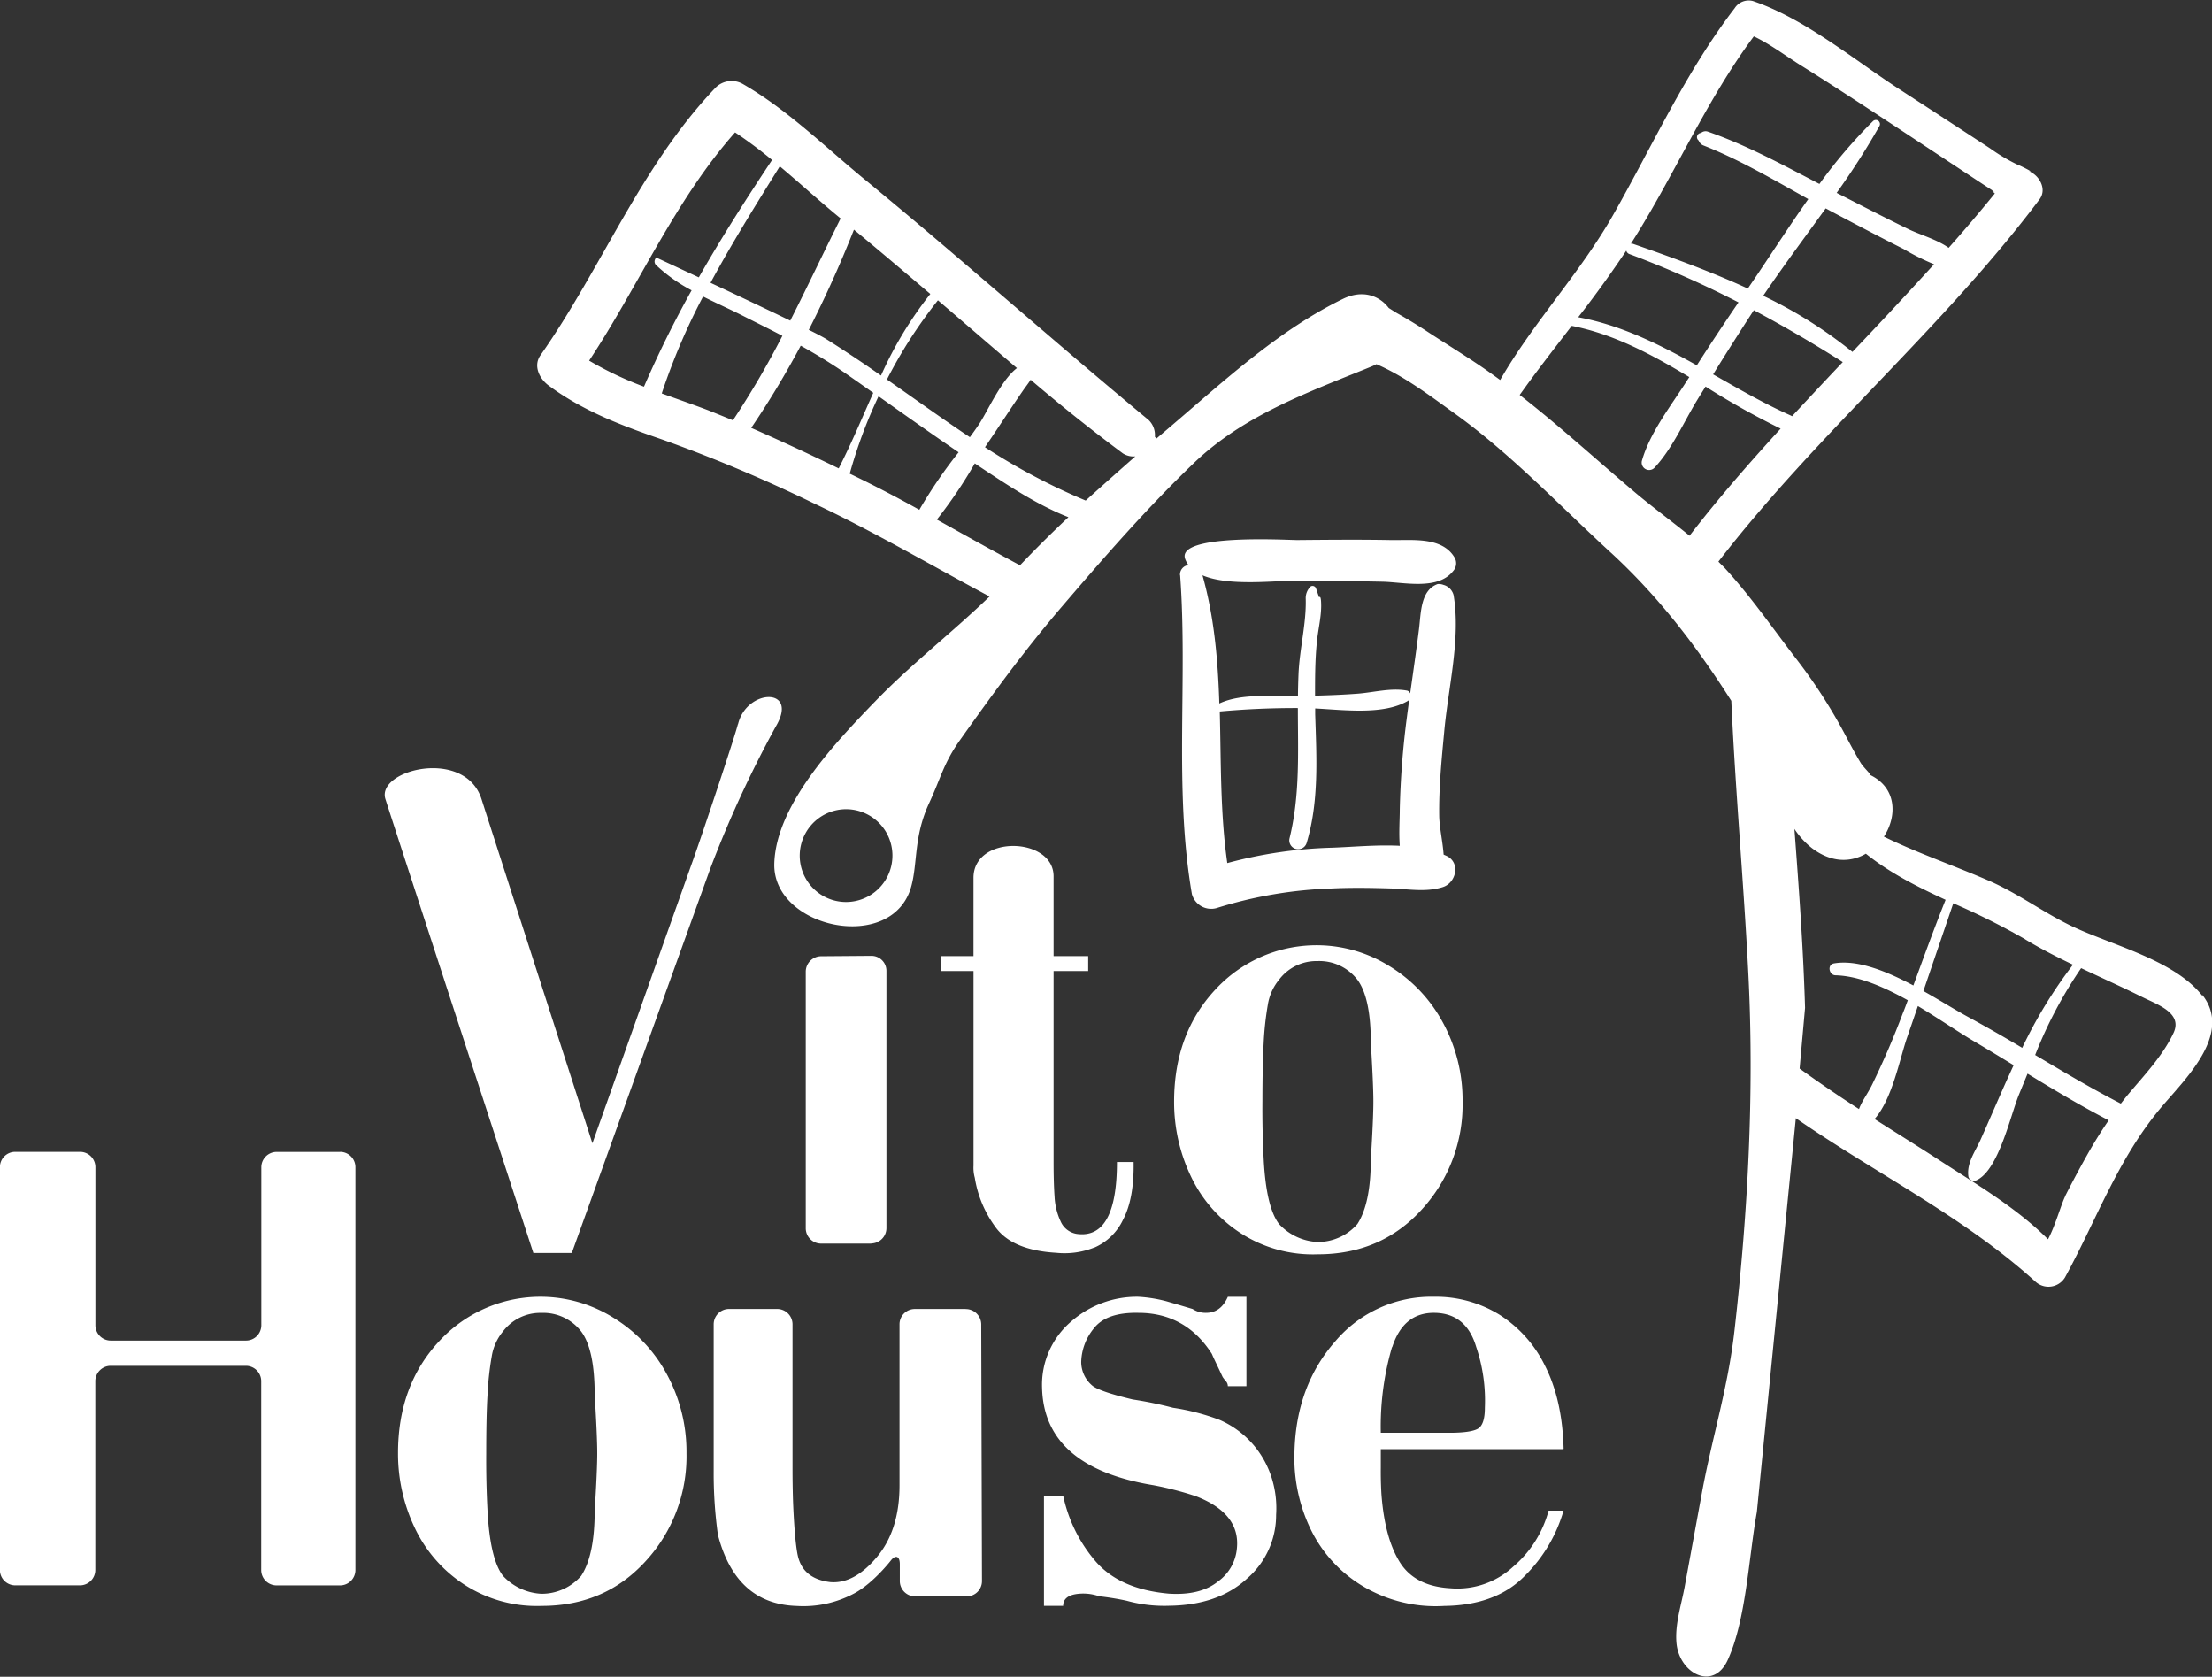 <svg width="95" height="72" fill="none" xmlns="http://www.w3.org/2000/svg"><rect width="100%" height="100%" fill="#333333" stroke="none"/><g clip-path="url(#clip0_39_109)" fill="#fff"><path d="M50.684 24.697c.332 4.554-.274 9.177.505 13.695a.859.859 0 001.058.602c1.609-.507 3.28-.79 4.965-.844.844-.041 1.69-.026 2.53 0 .756.023 1.499.173 2.229-.06.56-.18.766-1.03.173-1.329-.047-.023-.094-.042-.143-.064-.041-.567-.184-1.184-.19-1.669-.016-1.197.1-2.392.213-3.585.165-1.888.72-4.002.405-5.887a.617.617 0 00-.443-.444.574.574 0 00-.238-.034c-.745.262-.72 1.253-.805 1.928-.115.923-.25 1.845-.379 2.768a.192.192 0 00-.15-.122c-.697-.122-1.412.081-2.116.135-.606.045-1.212.07-1.82.085 0-.75 0-1.5.073-2.247.047-.546.184-1.052.19-1.598 0-.388-.042-.428-.09-.379l-.128-.373a.16.16 0 00-.163-.115.158.158 0 00-.068.021.69.69 0 00-.214.538c.028 1.051-.263 2.142-.31 3.213-.013.323-.022.643-.024.966h-.03c-.997.015-2.393-.141-3.347.31-.06-1.86-.215-3.707-.724-5.505 1.147.495 3.21.215 4.067.232 1.22.01 2.44.017 3.658.043.92.019 2.37.379 3.033-.448a.493.493 0 00.075-.58c-.537-.92-1.834-.742-2.748-.76-1.34-.025-2.68-.012-4.018 0-.443 0-5.208-.284-4.81.815.035.093.082.18.142.26a.408.408 0 00-.362.447l.004-.015zm5.056 5.709c0 1.878.1 3.736-.36 5.6a.381.381 0 00.734.2c.54-1.792.428-3.684.37-5.533v-.252c1.266.066 2.944.287 3.982-.326a.228.228 0 00.058-.053c-.037.265-.073.531-.107.799-.17 1.3-.27 2.609-.3 3.92 0 .428-.043.996 0 1.557-.99-.05-2.031.052-2.896.082a19.2 19.2 0 00-4.512.66c-.306-2.143-.266-4.334-.323-6.51a36.065 36.065 0 013.365-.146"/><path d="M94.576 42.749c-1.22-1.549-3.934-2.175-5.64-3-1.22-.593-2.292-1.404-3.553-1.946-1.483-.643-3.022-1.168-4.474-1.877.583-.891.56-2.142-.659-2.68.214.094-.197-.259-.338-.49-.25-.412-.473-.842-.7-1.268a22.74 22.74 0 00-2.061-3.188c-1.002-1.3-1.927-2.646-3.029-3.856-.103-.113-.214-.214-.321-.328 4.23-5.481 9.632-10.018 13.793-15.558.34-.452-.036-1.071-.496-1.221.385.128-.36-.24-.45-.266a7.767 7.767 0 01-1.181-.702c-1.285-.84-2.573-1.68-3.866-2.52C79.64 2.58 77.517.801 75.28.043a.714.714 0 00-.781.31c-2.106 2.74-3.521 5.893-5.223 8.884-1.417 2.491-3.425 4.608-4.848 7.08-.25-.182-.501-.362-.756-.538-.815-.557-1.66-1.071-2.489-1.617a21.73 21.73 0 00-1.17-.707c-.084-.047-.226-.14-.369-.23-.4-.528-1.122-.805-1.976-.387-2.722 1.326-5.01 3.44-7.303 5.396l-.702.6a.55.55 0 00-.064-.08.896.896 0 00-.27-.72c-2.782-2.306-5.518-4.69-8.273-7.038a262.879 262.879 0 00-3.801-3.194c-1.753-1.427-3.39-3.064-5.351-4.195a.971.971 0 00-1.167.152c-3.21 3.357-4.884 7.732-7.526 11.497-.317.452-.045.999.336 1.286 1.482 1.107 3.177 1.741 4.91 2.337a64.362 64.362 0 016.486 2.731c2.605 1.227 5.034 2.659 7.556 4.004-1.614 1.555-3.373 2.909-4.938 4.53-1.678 1.738-4.234 4.409-4.307 6.937-.079 2.784 5.08 3.886 5.882.985.28-1.017.1-2.142.769-3.582.507-1.094.623-1.713 1.316-2.694 1.402-1.978 2.783-3.87 4.358-5.71 1.832-2.141 3.677-4.264 5.71-6.211 2.141-2.05 4.924-3.034 7.612-4.13.073-.03.145-.064.214-.101 1.216.522 2.374 1.411 3.395 2.142 2.38 1.714 4.495 3.952 6.657 5.936 2.05 1.88 3.71 4.05 5.188 6.377.178 3.912.533 7.808.732 11.718.26 5.102-.019 10.258-.595 15.316-.284 2.5-.954 4.548-1.406 7.01l-.734 3.998c-.144.784-.428 1.624-.351 2.421.12 1.305 1.586 2.076 2.202.72.794-1.744.897-4.394 1.25-6.352l1.674-16.91c3.404 2.357 7.197 4.222 10.274 7.005a.829.829 0 001.285-.167c1.393-2.543 2.294-5.167 4.225-7.412 1.038-1.208 2.95-3.089 1.678-4.713l-.013.022zm-58.24-4.017a1.989 1.989 0 01-1.839-1.23 1.995 1.995 0 011.451-2.716 1.989 1.989 0 012.38 1.954 1.993 1.993 0 01-1.992 1.992zm12.46-19.166a236.2 236.2 0 00-2.168 1.928 27.148 27.148 0 01-4.326-2.29l.122-.182c.503-.739.993-1.5 1.498-2.232.129-.188.253-.338.34-.484a76.594 76.594 0 003.965 3.164.85.85 0 00.563.124l.006-.028zm-5.12-3.761c-.693.529-1.284 1.909-1.646 2.435-.118.176-.244.354-.377.532-1.2-.801-2.375-1.65-3.561-2.477a20.183 20.183 0 012.19-3.4c1.132.967 2.258 1.944 3.392 2.91h.002zm-7.181 4.53c.316-1.14.73-2.25 1.237-3.318 1.141.808 2.282 1.618 3.438 2.404a20.637 20.637 0 00-1.687 2.47 55.675 55.675 0 00-2.997-1.555h.009zm3.459-7.711a16.3 16.3 0 00-2.117 3.502 57.798 57.798 0 00-2.389-1.59 12.456 12.456 0 00-.713-.372 49.803 49.803 0 001.94-4.302c1.102.91 2.192 1.836 3.281 2.762h-.002zm-3.85-3.246c-.737 1.468-1.428 2.941-2.165 4.39-1-.485-2.307-1.102-3.424-1.624.926-1.714 1.969-3.387 2.975-5.002.869.728 1.712 1.5 2.579 2.21l.034.028v-.002zm-4.53-3.69c.548.366 1.076.76 1.584 1.182-1.105 1.662-2.168 3.327-3.146 5.04l-1.84-.857-.033.073a.214.214 0 00.034.253c.458.43.973.797 1.53 1.088a45.921 45.921 0 00-2.046 4.137 14.841 14.841 0 01-2.355-1.118c2.14-3.237 3.68-6.879 6.266-9.799h.006zm-3.153 11.205a27.473 27.473 0 011.774-4.16c.598.3 1.208.57 1.77.857.564.287 1.1.548 1.636.831a37.363 37.363 0 01-2.123 3.627 92.685 92.685 0 00-1.058-.429c-.665-.253-1.338-.484-1.997-.724l-.002-.002zm3.842 1.48a38.493 38.493 0 002.126-3.53c.663.37 1.318.767 1.962 1.215.386.268.77.538 1.154.81-.481 1.07-.935 2.172-1.485 3.245a104.531 104.531 0 00-3.757-1.74zm11.542 5.9c-1.206-.643-2.385-1.305-3.569-1.962a19.826 19.826 0 001.63-2.413l.108.075c1.208.8 2.522 1.689 3.913 2.235a50.742 50.742 0 00-2.082 2.067v-.002zm33.119-6.425c-1.141-.505-2.241-1.143-3.35-1.773a136.9 136.9 0 011.749-2.755 58.046 58.046 0 013.82 2.228c-.73.77-1.456 1.546-2.178 2.324l-.041-.024zm1.67-8.8c1.05.555 2.101 1.112 3.163 1.646.419.25.855.467 1.306.653a222.86 222.86 0 01-3.506 3.764 19.224 19.224 0 00-3.832-2.41c.856-1.266 1.783-2.502 2.684-3.753l.184.098v.002zm-3.271-7.486c.708.334 1.391.856 2.031 1.253 1.374.857 2.731 1.75 4.084 2.639 1.23.81 2.46 1.624 3.688 2.433l.58.38c-.214-.129-.152-.065-.032.04a68.599 68.599 0 01-1.984 2.335c-.495-.36-1.24-.563-1.755-.816-1.026-.501-2.04-1.024-3.055-1.544a32.57 32.57 0 001.837-2.869.176.176 0 00-.274-.214c-.84.835-1.61 1.738-2.303 2.7-1.563-.815-3.145-1.676-4.806-2.252a.295.295 0 00-.28.062.18.18 0 00-.1.325.355.355 0 00.213.215c1.552.612 3.031 1.484 4.495 2.3-.897 1.266-1.733 2.582-2.568 3.798l-.03.043c-1.635-.752-3.341-1.367-4.955-1.928a.224.224 0 00-.067 0l.06-.09c1.828-2.885 3.17-6.053 5.214-8.802l.007-.008zm-5.478 9.2a.215.215 0 00.142.15c1.598.598 3.16 1.29 4.677 2.072a105.08 105.08 0 00-1.79 2.703c-1.62-.906-3.275-1.733-5.094-2.065a48.506 48.506 0 002.065-2.86zm-4.589 6.212c.722-1.015 1.486-1.996 2.246-2.982 1.832.36 3.456 1.243 5.049 2.2l-.11.168c-.678 1.07-1.581 2.21-1.926 3.427a.32.32 0 00.53.309c.77-.82 1.253-1.943 1.836-2.903.12-.2.246-.396.368-.594a32.893 32.893 0 003.225 1.806c-1.36 1.49-2.682 3-3.912 4.6-.803-.654-1.648-1.269-2.421-1.928-1.616-1.367-3.198-2.815-4.878-4.12l-.007.017zm21.707 23.354c.672.407 1.365.76 2.065 1.097a19.97 19.97 0 00-2.179 3.569 67.271 67.271 0 00-2.318-1.324c-.53-.287-1.203-.71-1.926-1.116l1.284-3.766c1.057.455 2.087.97 3.084 1.542l-.01-.002zm-9.896-4.732c.202.308.45.582.737.812.856.656 1.688.623 2.33.25 1.05.84 2.225 1.427 3.425 1.98-.488 1.217-.933 2.446-1.385 3.678-1.158-.615-2.403-1.12-3.411-.947-.3.052-.215.504.068.51.991.024 2.07.497 3.104 1.071-.069.189-.137.375-.214.561a36.052 36.052 0 01-1.308 3.042c-.193.4-.441.712-.574 1.071a59.537 59.537 0 01-2.55-1.74l.234-2.608c-.075-2.57-.267-5.141-.458-7.695l.002.015zM88.703 51.35c-.19.377-.428 1.274-.747 1.865-1.34-1.347-3.095-2.375-4.656-3.39-.922-.6-1.862-1.18-2.793-1.774.747-.84 1.07-2.524 1.38-3.45.162-.466.322-.934.482-1.402.867.518 1.691 1.086 2.387 1.5.578.34 1.151.691 1.725 1.04l-.265.579c-.392.87-.764 1.745-1.154 2.617-.23.514-.614 1.02-.522 1.596a.243.243 0 00.355.144c.944-.44 1.45-2.785 1.813-3.67l.37-.902c1.145.7 2.297 1.389 3.485 2.003-.287.414-.552.84-.811 1.286a44.987 44.987 0 00-1.05 1.951v.007zm4.647-7.001c-.467.996-1.284 1.847-1.987 2.686-.096.118-.186.236-.278.354-1.252-.643-2.466-1.365-3.68-2.087a18.573 18.573 0 011.974-3.73c.856.408 1.736.798 2.599 1.228.661.332 1.772.69 1.372 1.549z"/><path d="M31.69 31.098c-.105.456-1.6 4.946-1.985 5.998l-4.263 11.996s-4.054-12.57-4.763-14.781c-.708-2.211-4.527-1.26-4.127 0 .4 1.26 6.355 19.493 6.355 19.493h1.65L30.5 37.31a48.201 48.201 0 012.816-6.11c1.02-1.713-1.263-1.636-1.62-.098m5.717 22.291a.66.66 0 00.657-.657v-11.05a.644.644 0 00-.657-.642l-2.151.017a.665.665 0 00-.657.662v11.019a.66.66 0 00.657.658h2.162l-.011-.007zm9.553.193a2.443 2.443 0 001.265-1.21c.321-.606.472-1.432.454-2.479h-.715c0 2.22-.577 3.249-1.732 3.085a.91.91 0 01-.687-.538 2.848 2.848 0 01-.26-1.06c-.028-.404-.042-.9-.042-1.487v-8.2h1.486v-.643h-1.486v-3.427c0-1.695-3.44-1.797-3.44.066v3.361h-1.401v.643h1.402v8.354c-.01.176.008.353.055.523a4.85 4.85 0 00.88 2.106c.477.67 1.348 1.04 2.614 1.114a3.445 3.445 0 001.61-.215M14.61 49.463h-2.73a.66.66 0 00-.657.657v6.787a.66.66 0 01-.658.657h-5.81a.659.659 0 01-.658-.657v-6.789a.66.66 0 00-.657-.658H.653a.657.657 0 00-.657.658v17.298a.66.66 0 00.657.658h2.783a.66.66 0 00.657-.658v-8.11a.66.66 0 01.657-.658h5.811a.659.659 0 01.657.658v8.112a.66.66 0 00.657.658h2.732a.66.66 0 00.657-.658v-17.3a.66.66 0 00-.657-.658m11.731 7.119a5.91 5.91 0 00-7.47 1.005c-1.184 1.266-1.776 2.873-1.774 4.82a7.384 7.384 0 00.715 3.193 5.909 5.909 0 002.14 2.45 5.72 5.72 0 003.316.91c1.815 0 3.305-.643 4.471-1.929a6.643 6.643 0 001.747-4.625 6.97 6.97 0 00-.84-3.386 6.383 6.383 0 00-2.305-2.438zm-.798 8.3c0 1.267-.193 2.196-.578 2.785a2.252 2.252 0 01-1.712.772 2.418 2.418 0 01-1.65-.772c-.367-.477-.588-1.405-.662-2.784a41.178 41.178 0 01-.056-2.477c0-1.08.019-1.915.056-2.506.025-.554.085-1.105.18-1.652a2.23 2.23 0 01.481-1.07 2.01 2.01 0 011.65-.8 2.062 2.062 0 011.713.8c.385.513.578 1.422.578 2.724.073 1.175.11 2.01.11 2.506s-.037 1.321-.11 2.477m34.13-23.399a5.912 5.912 0 00-7.47 1.005c-1.183 1.266-1.775 2.872-1.775 4.817a7.376 7.376 0 00.715 3.194 5.916 5.916 0 002.14 2.45 5.72 5.72 0 003.316.91c1.815 0 3.306-.644 4.471-1.929a6.643 6.643 0 001.747-4.625 6.969 6.969 0 00-.839-3.386 6.375 6.375 0 00-2.305-2.436zm-.797 8.292c0 1.267-.192 2.195-.577 2.785a2.253 2.253 0 01-1.713.771 2.415 2.415 0 01-1.65-.771c-.368-.477-.589-1.405-.661-2.785a40.417 40.417 0 01-.054-2.478c.001-1.081.02-1.917.053-2.507.026-.553.086-1.105.18-1.651a2.24 2.24 0 01.482-1.071 2.008 2.008 0 011.65-.8 2.065 2.065 0 011.713.8c.385.514.578 1.423.578 2.727.072 1.175.109 2.01.109 2.506s-.037 1.32-.11 2.474zm-17.397 6.433H39.29a.657.657 0 00-.658.658v6.914c0 1.285-.325 2.313-.976 3.084-.65.771-1.315 1.128-1.995 1.071-.77-.091-1.233-.458-1.389-1.1-.156-.643-.214-2.4-.214-2.4a45.067 45.067 0 01-.021-1.315v-6.255a.66.66 0 00-.657-.658h-2.072a.659.659 0 00-.657.658v6.308a19.12 19.12 0 00.181 2.73c.514 1.983 1.642 3.002 3.385 3.056a4.614 4.614 0 002.489-.55c.796-.429 1.537-1.38 1.537-1.38.214-.287.402-.214.402.137v.724a.66.66 0 00.657.658h2.216a.657.657 0 00.655-.658l-.032-11.021a.662.662 0 00-.66-.658m12.377 5.863a4.017 4.017 0 00-1.472-1.102 9.605 9.605 0 00-2.008-.522c-.571-.151-1.15-.27-1.734-.358-.918-.22-1.488-.413-1.712-.578a1.33 1.33 0 01-.497-1.02 2.357 2.357 0 01.537-1.446c.358-.468.996-.693 1.912-.675 1.357 0 2.411.588 3.163 1.763.037.092.12.27.249.538l.214.454c.042.063.089.123.139.18a.313.313 0 01.083.214h.799v-3.836h-.799c-.202.458-.514.687-.935.687a1.016 1.016 0 01-.578-.165l-.51-.152-.618-.18a5.96 5.96 0 00-1.21-.192 4.279 4.279 0 00-2.887 1.07 3.57 3.57 0 00-1.24 2.837c.055 2.276 1.651 3.671 4.789 4.185.615.117 1.221.273 1.815.47 1.284.495 1.872 1.248 1.762 2.258a1.95 1.95 0 01-.812 1.405c-.503.404-1.205.578-2.104.522-1.448-.128-2.518-.614-3.21-1.458a6.323 6.323 0 01-1.334-2.753h-.824v4.736h.824c0-.311.23-.485.69-.522.29-.025.581.013.856.109.397.044.792.108 1.183.193.6.166 1.221.238 1.843.214 1.394-.019 2.504-.409 3.329-1.17a3.596 3.596 0 001.245-2.733 4.317 4.317 0 00-.164-1.5 4.051 4.051 0 00-.784-1.473zm13.295.136c-.037-1.395-.3-2.574-.786-3.538a5.4 5.4 0 00-1.967-2.217 5.196 5.196 0 00-2.806-.772 5.408 5.408 0 00-4.236 1.9c-1.12 1.267-1.707 2.838-1.762 4.713a7.055 7.055 0 00.715 3.413 5.782 5.782 0 002.284 2.438 6.105 6.105 0 003.44.811c1.485-.018 2.64-.454 3.465-1.306a6.444 6.444 0 001.65-2.785h-.642a4.788 4.788 0 01-1.526 2.41 3.53 3.53 0 01-2.682.923c-1.027-.056-1.756-.432-2.187-1.129-.431-.697-.692-1.67-.784-2.918a16.195 16.195 0 01-.027-1.128v-.8h7.84l.01-.014zm-7.36-4.363c.322-1 .932-1.49 1.83-1.474.9.017 1.491.504 1.775 1.461.285.841.411 1.728.373 2.616 0 .495-.106.798-.317.908-.211.11-.61.165-1.197.165h-2.955a12.159 12.159 0 01.481-3.676"/></g><defs><clipPath id="clip0_39_109"><path fill="#fff" d="M0 0h95v72H0z"/></clipPath></defs></svg>